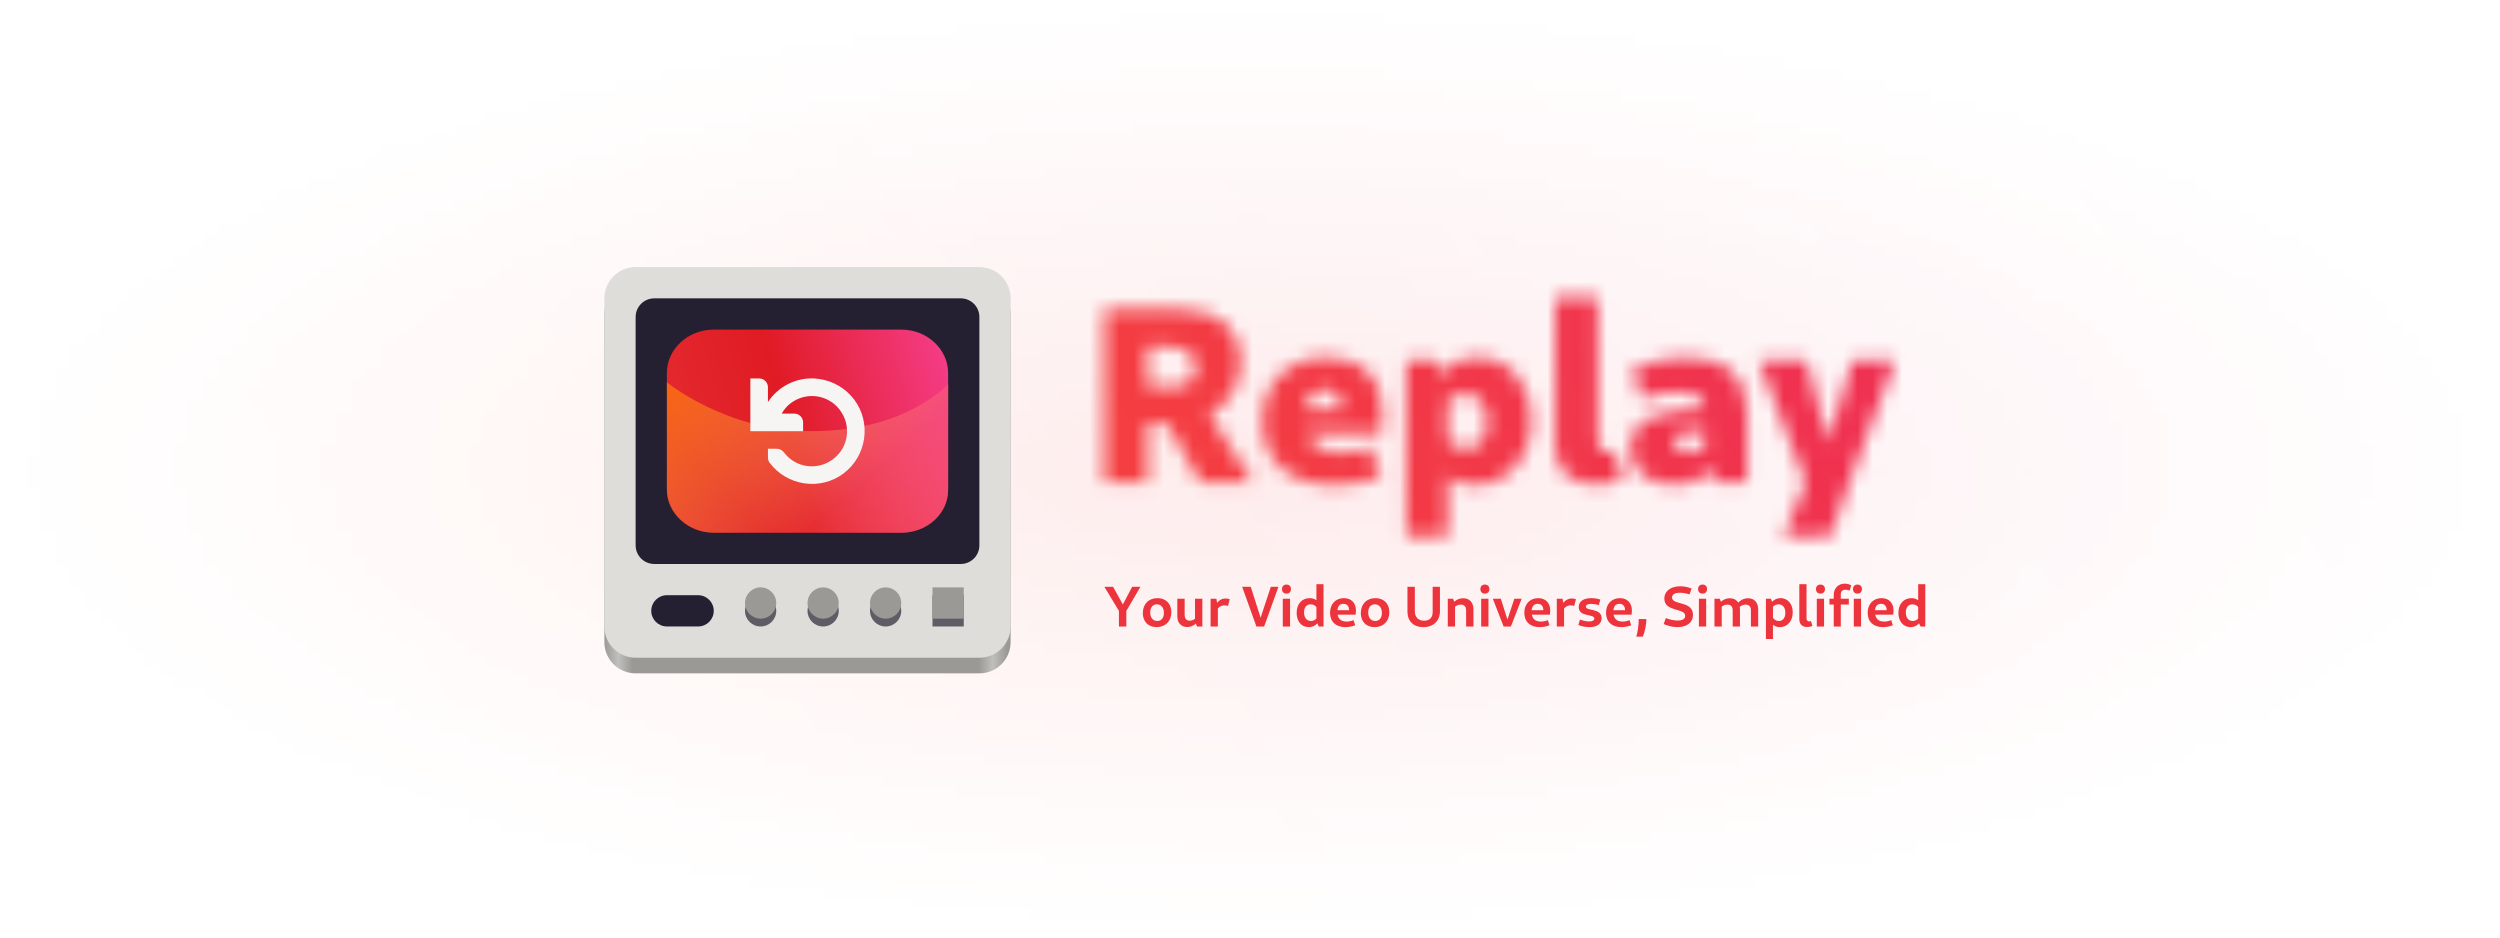 <?xml version="1.0" encoding="UTF-8" standalone="no"?>
<!-- Created with Inkscape (http://www.inkscape.org/) -->

<svg
   width="2560"
   height="960"
   viewBox="0 0 677.333 254"
   version="1.1"
   id="svg1"
   xml:space="preserve"
   xmlns:xlink="http://www.w3.org/1999/xlink"
   xmlns="http://www.w3.org/2000/svg"
   xmlns:svg="http://www.w3.org/2000/svg"><defs
     id="defs1"><linearGradient
       id="linearGradient140"><stop
         style="stop-color:#ffffff;stop-opacity:0.1;"
         offset="0"
         id="stop139" /><stop
         style="stop-color:#ffffff;stop-opacity:0;"
         offset="1"
         id="stop140" /></linearGradient><linearGradient
       id="linearGradient1"><stop
         style="stop-color:#ea2164;stop-opacity:1;"
         offset="0"
         id="stop1" /><stop
         style="stop-color:#fd5722;stop-opacity:1;"
         offset="1"
         id="stop2" /></linearGradient><linearGradient
       xlink:href="#linearGradient1"
       id="linearGradient2"
       x1="169.329"
       y1="0.002"
       x2="0.005"
       y2="84.667"
       gradientUnits="userSpaceOnUse" /><linearGradient
       id="a-2"
       gradientTransform="matrix(0.061,0,0,0.087,54.354,100.76)"
       gradientUnits="userSpaceOnUse"
       x1="88.596"
       x2="536.596"
       y1="-449.394"
       y2="-449.394"><stop
         offset="0"
         stop-color="#9a9996"
         id="stop1-6" /><stop
         offset="0.036"
         stop-color="#c0bfbc"
         id="stop2-1" /><stop
         offset="0.071"
         stop-color="#9a9996"
         id="stop3-8" /><stop
         offset="0.929"
         stop-color="#9a9996"
         id="stop4-7" /><stop
         offset="0.964"
         stop-color="#c0bfbc"
         id="stop5-9" /><stop
         offset="1"
         stop-color="#9a9996"
         id="stop6-2" /></linearGradient><linearGradient
       id="b"
       gradientTransform="matrix(0.265,0,0,0.246,56.621,-10.772)"
       gradientUnits="userSpaceOnUse"
       x1="28"
       x2="107.505"
       y1="244.786"
       y2="223.912"><stop
         offset="0"
         stop-color="#e42c30"
         id="stop7" /><stop
         offset="0.422"
         stop-color="#e01b24"
         id="stop8" /><stop
         offset="1"
         stop-color="#f63f8e"
         id="stop9" /></linearGradient><linearGradient
       id="c"
       gradientTransform="matrix(-0.265,0,0,0.242,90.487,-9.822)"
       gradientUnits="userSpaceOnUse"
       x1="28"
       x2="74.351"
       y1="213.26"
       y2="255.948"><stop
         offset="0"
         stop-color="#f54981"
         id="stop10" /><stop
         offset="1"
         stop-color="#f66151"
         stop-opacity="0.145"
         id="stop11" /></linearGradient><linearGradient
       id="d"
       gradientTransform="matrix(-0.265,0,0,0.242,90.487,-9.822)"
       gradientUnits="userSpaceOnUse"
       x1="102.793"
       x2="64"
       y1="214.181"
       y2="255.948"><stop
         offset="0"
         stop-color="#ff7800"
         stop-opacity="0.725"
         id="stop12" /><stop
         offset="1"
         stop-color="#f3a64a"
         stop-opacity="0.004"
         id="stop13" /></linearGradient><linearGradient
       xlink:href="#linearGradient1"
       id="linearGradient138"
       gradientUnits="userSpaceOnUse"
       x1="169.329"
       y1="0.002"
       x2="0.005"
       y2="84.667"
       gradientTransform="matrix(1,0,0,0.75,-25.048,-1e-6)" /><mask
       maskUnits="userSpaceOnUse"
       id="mask144"><path
         id="path145"
         style="fill:url(#radialGradient145);stroke-width:0.492"
         d="M 0,0 H 169.333 V 84.667 H 0 Z" /></mask><radialGradient
       xlink:href="#linearGradient140"
       id="radialGradient145"
       gradientUnits="userSpaceOnUse"
       gradientTransform="matrix(1,0,0,0.5,0,21.167)"
       cx="84.667"
       cy="42.333"
       fx="84.667"
       fy="42.333"
       r="84.667" /><mask
       maskUnits="userSpaceOnUse"
       id="mask1"><path
         style="-inkscape-font-specification:'Cantarell Ultra-Bold';fill:#ffffff;stroke-width:0.265"
         d="m 49.755,32.683 h 2.929 v -9.195 h 1.507 c 1.101,0 1.744,0.525 1.744,1.405 0,0.796 -0.474,1.287 -1.338,1.287 h -2.794 v 2.489 h 2.388 c 2.879,0 4.792,-1.71 4.792,-4.183 0,-2.269 -1.626,-3.556 -4.386,-3.556 h -4.843 z m 6.519,0 h 3.522 l -3.183,-5.029 h -3.2 z m 9.042,0.169 c 1.016,0 2.083,-0.186 3.133,-0.542 l -0.643,-1.981 c -0.694,0.237 -1.355,0.356 -2.032,0.356 -1.643,0 -2.405,-0.711 -2.405,-2.421 0,-1.253 0.44,-1.897 1.27,-1.897 0.762,0 1.202,0.491 1.202,1.372 h -2.828 v 1.609 h 5.469 c 0.068,-0.423 0.119,-0.847 0.119,-1.287 0,-2.421 -1.389,-3.844 -3.759,-3.844 -2.625,0 -4.369,1.727 -4.369,4.335 0,2.675 1.829,4.301 4.843,4.301 z m 9.533,0 c 2.184,0 3.827,-1.88 3.827,-4.42 0,-2.455 -1.541,-4.216 -3.675,-4.216 -1.422,0 -2.506,0.813 -3.048,2.167 l 0.779,1.135 c 0.271,-0.542 0.796,-0.864 1.422,-0.864 0.948,0 1.541,0.711 1.541,1.93 0,1.151 -0.542,1.829 -1.473,1.829 -0.61,0 -1.135,-0.305 -1.439,-0.813 l -0.66,1.592 c 0.559,1.05 1.507,1.659 2.726,1.659 z m -4.64,3.505 h 2.794 v -9.94 l -0.847,-2.032 h -1.947 z m 12.819,-3.539 c 0.627,0 1.287,-0.119 1.846,-0.322 l -0.576,-1.93 c -0.169,0.051 -0.356,0.068 -0.457,0.068 -0.44,0 -0.677,-0.271 -0.677,-0.796 v -9.669 h -2.879 v 10.025 c 0,1.676 0.999,2.625 2.743,2.625 z m 8.145,-0.135 h 2.117 v -4.606 c 0,-2.506 -1.389,-3.861 -4.098,-3.861 -1.287,0 -2.642,0.305 -3.691,0.813 l 0.677,1.981 c 0.864,-0.305 1.659,-0.457 2.388,-0.457 1.185,0 1.863,0.406 1.863,1.185 v 2.76 z m -2.845,0.169 c 1.676,0 2.828,-0.864 3.387,-2.625 l -0.897,-0.389 c -0.305,0.508 -0.864,0.83 -1.473,0.83 -0.593,0 -0.999,-0.305 -0.999,-0.745 0,-0.576 0.711,-0.796 2.608,-0.796 v -1.456 c -3.827,0 -5.554,0.83 -5.554,2.675 0,1.507 1.135,2.506 2.929,2.506 z m 7.417,3.505 h 3.183 l 1.287,-3.675 3.133,-8.297 h -2.913 l -2.015,6.807 0.711,0.017 -1.829,-6.824 h -3.234 l 3.183,8.297 z"
         id="path1"
         aria-label="Replay" /></mask><filter
       style="color-interpolation-filters:sRGB"
       id="filter25"
       x="-1.05"
       y="-1.05"
       width="3.101"
       height="3.104"><feFlood
         result="flood"
         in="SourceGraphic"
         flood-opacity="0.051"
         flood-color="rgb(0,0,0)"
         id="feFlood24" /><feGaussianBlur
         result="blur"
         in="SourceGraphic"
         stdDeviation="12"
         id="feGaussianBlur24" /><feOffset
         result="offset"
         in="blur"
         dx="0"
         dy="0.1"
         id="feOffset24" /><feComposite
         result="comp1"
         operator="in"
         in="flood"
         in2="offset"
         id="feComposite24" /><feComposite
         result="fbSourceGraphic"
         operator="over"
         in="SourceGraphic"
         in2="comp1"
         id="feComposite25" /><feColorMatrix
         result="fbSourceGraphicAlpha"
         in="fbSourceGraphic"
         values="0 0 0 -1 0 0 0 0 -1 0 0 0 0 -1 0 0 0 0 1 0"
         id="feColorMatrix28" /><feFlood
         id="feFlood28"
         result="flood"
         in="fbSourceGraphic"
         flood-opacity="0.051"
         flood-color="rgb(0,0,0)" /><feGaussianBlur
         id="feGaussianBlur28"
         result="blur"
         in="fbSourceGraphic"
         stdDeviation="0" /><feOffset
         id="feOffset28"
         result="offset"
         in="blur"
         dx="0"
         dy="-0.1" /><feComposite
         id="feComposite28"
         result="comp1"
         operator="in"
         in="flood"
         in2="offset" /><feComposite
         id="feComposite29"
         result="fbSourceGraphic"
         operator="over"
         in="fbSourceGraphic"
         in2="comp1" /><feColorMatrix
         result="fbSourceGraphicAlpha"
         in="fbSourceGraphic"
         values="0 0 0 -1 0 0 0 0 -1 0 0 0 0 -1 0 0 0 0 1 0"
         id="feColorMatrix33" /><feFlood
         id="feFlood33"
         result="flood"
         in="fbSourceGraphic"
         flood-opacity="0.102"
         flood-color="rgb(0,0,0)" /><feGaussianBlur
         id="feGaussianBlur33"
         result="blur"
         in="fbSourceGraphic"
         stdDeviation="0" /><feOffset
         id="feOffset33"
         result="offset"
         in="blur"
         dx="0.1"
         dy="0" /><feComposite
         id="feComposite33"
         result="comp1"
         operator="in"
         in="flood"
         in2="offset" /><feComposite
         id="feComposite34"
         result="fbSourceGraphic"
         operator="over"
         in="fbSourceGraphic"
         in2="comp1" /><feColorMatrix
         result="fbSourceGraphicAlpha"
         in="fbSourceGraphic"
         values="0 0 0 -1 0 0 0 0 -1 0 0 0 0 -1 0 0 0 0 1 0"
         id="feColorMatrix38" /><feFlood
         id="feFlood38"
         result="flood"
         in="fbSourceGraphic"
         flood-opacity="0.302"
         flood-color="rgb(0,0,0)" /><feGaussianBlur
         id="feGaussianBlur38"
         result="blur"
         in="fbSourceGraphic"
         stdDeviation="0" /><feOffset
         id="feOffset38"
         result="offset"
         in="blur"
         dx="0"
         dy="0.1" /><feComposite
         id="feComposite38"
         result="comp1"
         operator="in"
         in="flood"
         in2="offset" /><feComposite
         id="feComposite39"
         result="fbSourceGraphic"
         operator="over"
         in="fbSourceGraphic"
         in2="comp1" /><feColorMatrix
         result="fbSourceGraphicAlpha"
         in="fbSourceGraphic"
         values="0 0 0 -1 0 0 0 0 -1 0 0 0 0 -1 0 0 0 0 1 0"
         id="feColorMatrix39" /><feFlood
         id="feFlood39"
         result="flood"
         in="fbSourceGraphic"
         flood-opacity="0.102"
         flood-color="rgb(0,0,0)" /><feGaussianBlur
         id="feGaussianBlur39"
         result="blur"
         in="fbSourceGraphic"
         stdDeviation="0" /><feOffset
         id="feOffset39"
         result="offset"
         in="blur"
         dx="-0.1"
         dy="0" /><feComposite
         id="feComposite40"
         result="comp1"
         operator="in"
         in="flood"
         in2="offset" /><feComposite
         id="feComposite41"
         result="comp2"
         operator="over"
         in="fbSourceGraphic"
         in2="comp1" /></filter></defs><g
     id="layer1"><path
       id="rect1"
       style="fill:url(#linearGradient2);stroke-width:0.492"
       d="M 0,0 H 169.333 V 84.667 H 0 Z"
       mask="url(#mask144)"
       transform="matrix(4,0,0,3,0,1.1875e-6)" /><g
       id="g145"
       transform="matrix(4,0,0,4,100.191,1.1875e-6)"><g
         id="g2"
         transform="translate(-43.907,-16.14)"
         style="filter:url(#filter25)"><path
           d="m 61.912,35.19 h 23.283 c 1.169,0 2.117,0.948 2.117,2.117 v 22.225 c 0,1.169 -0.948,2.117 -2.117,2.117 H 61.912 c -1.169,0 -2.117,-0.948 -2.117,-2.117 v -22.225 c 0,-1.169 0.948,-2.117 2.117,-2.117 z m 0,0"
           fill="url(#a)"
           id="path13"
           style="fill:url(#a-2);stroke-width:0.265" /><path
           d="m 61.912,34.131 h 23.283 c 1.169,0 2.117,0.948 2.117,2.117 v 22.225 c 0,1.169 -0.948,2.117 -2.117,2.117 H 61.912 c -1.169,0 -2.117,-0.948 -2.117,-2.117 V 36.248 c 0,-1.169 0.948,-2.117 2.117,-2.117 z m 0,0"
           fill="#deddda"
           id="path14"
           style="stroke-width:0.265" /><path
           d="m 63.177,36.248 h 20.755 c 0.699,0 1.264,0.565 1.264,1.264 v 15.464 c 0,0.699 -0.565,1.264 -1.264,1.264 H 63.177 c -0.699,0 -1.264,-0.565 -1.264,-1.264 V 37.512 c 0,-0.699 0.565,-1.264 1.264,-1.264 z m 0,0"
           fill="#241f31"
           id="path15"
           style="stroke-width:0.265" /><path
           d="m 82.021,56.356 h 2.117 v 2.117 h -2.117 z m 0,0"
           fill="#5e5c64"
           id="path16"
           style="stroke-width:0.265" /><path
           d="m 82.021,55.827 h 2.117 v 2.117 h -2.117 z m 0,0"
           fill="#9a9996"
           id="path17"
           style="stroke-width:0.265" /><path
           d="m 79.904,57.415 c 0,0.585 -0.473,1.058 -1.058,1.058 -0.585,0 -1.058,-0.473 -1.058,-1.058 0,-0.585 0.473,-1.058 1.058,-1.058 0.585,0 1.058,0.473 1.058,1.058 z m 0,0"
           fill="#5e5c64"
           id="path18"
           style="stroke-width:0.265" /><path
           d="m 79.904,56.885 c 0,0.585 -0.473,1.058 -1.058,1.058 -0.585,0 -1.058,-0.473 -1.058,-1.058 0,-0.585 0.473,-1.058 1.058,-1.058 0.585,0 1.058,0.473 1.058,1.058 z m 0,0"
           fill="#9a9996"
           id="path19"
           style="stroke-width:0.265" /><path
           d="m 75.671,57.415 c 0,0.585 -0.473,1.058 -1.058,1.058 -0.585,0 -1.058,-0.473 -1.058,-1.058 0,-0.585 0.473,-1.058 1.058,-1.058 0.585,0 1.058,0.473 1.058,1.058 z m 0,0"
           fill="#5e5c64"
           id="path20"
           style="stroke-width:0.265" /><path
           d="m 75.671,56.885 c 0,0.585 -0.473,1.058 -1.058,1.058 -0.585,0 -1.058,-0.473 -1.058,-1.058 0,-0.585 0.473,-1.058 1.058,-1.058 0.585,0 1.058,0.473 1.058,1.058 z m 0,0"
           fill="#9a9996"
           id="path21"
           style="stroke-width:0.265" /><path
           d="m 71.437,57.415 c 0,0.585 -0.473,1.058 -1.058,1.058 -0.585,0 -1.058,-0.473 -1.058,-1.058 0,-0.585 0.473,-1.058 1.058,-1.058 0.585,0 1.058,0.473 1.058,1.058 z m 0,0"
           fill="#5e5c64"
           id="path22"
           style="stroke-width:0.265" /><path
           d="m 71.437,56.885 c 0,0.585 -0.473,1.058 -1.058,1.058 -0.585,0 -1.058,-0.473 -1.058,-1.058 0,-0.585 0.473,-1.058 1.058,-1.058 0.585,0 1.058,0.473 1.058,1.058 z m 0,0"
           fill="#9a9996"
           id="path23"
           style="stroke-width:0.265" /><path
           d="m 64.029,56.356 h 2.117 c 0.585,0 1.058,0.473 1.058,1.058 0,0.585 -0.473,1.058 -1.058,1.058 h -2.117 c -0.585,0 -1.058,-0.473 -1.058,-1.058 0,-0.585 0.473,-1.058 1.058,-1.058 z m 0,0"
           fill="#241f31"
           id="path24"
           style="stroke-width:0.265" /><path
           d="m 67.204,38.365 h 12.7 c 1.753,0 3.175,1.32 3.175,2.949 v 7.861 c 0,1.629 -1.422,2.949 -3.175,2.949 h -12.7 c -1.753,0 -3.175,-1.32 -3.175,-2.949 v -7.861 c 0,-1.629 1.422,-2.949 3.175,-2.949 z m 0,0"
           fill="url(#b)"
           id="path25"
           style="fill:url(#b);stroke-width:0.265" /><path
           d="m 73.554,45.244 c -5.573,-0.063 -9.525,-3.306 -9.525,-3.306 l 0.061,2.128 -0.061,5.302 c -0.008,0.702 0.297,1.243 0.748,1.713 0.584,0.606 1.436,1.043 2.427,1.043 h 12.7 c 1.759,0 3.175,-1.272 3.175,-2.881 v -7.182 c 0,0 -0.398,0.448 -1.287,1.038 -1.401,0.933 -3.936,2.195 -8.238,2.147 z m 0,0"
           fill="url(#c)"
           id="path26"
           style="fill:url(#c);stroke-width:0.265" /><path
           d="m 73.554,45.244 c -5.573,-0.063 -9.525,-3.306 -9.525,-3.306 v 7.212 c 0,1.608 1.417,2.973 3.175,2.973 h 12.7 c 1.242,0 2.314,-0.572 2.836,-1.475 0.217,-0.375 0.339,-0.808 0.339,-1.281 v -7.308 c 0,0 -0.398,0.448 -1.286,1.038 -1.401,0.933 -3.937,2.195 -8.239,2.147 z m 0,0"
           fill="url(#d)"
           id="path27"
           style="fill:url(#d);stroke-width:0.265" /><path
           d="m 74.019,41.674 c 0.112,0.007 0.224,0.02 0.335,0.037 0.941,0.134 1.79,0.636 2.363,1.395 1.179,1.573 0.847,3.825 -0.725,5.004 -1.573,1.179 -3.825,0.846 -5.004,-0.726 -0.073,-0.101 -0.114,-0.227 -0.113,-0.353 v -0.595 h 0.595 c 0.19,10e-4 0.37,0.09 0.485,0.242 0.793,1.057 2.272,1.259 3.329,0.465 1.058,-0.793 1.259,-2.272 0.466,-3.33 -0.795,-1.057 -2.274,-1.258 -3.332,-0.465 -0.255,0.192 -0.458,0.436 -0.613,0.707 h 0.856 c 0.329,0 0.595,0.267 0.595,0.595 v 0.595 h -3.572 v -3.572 h 0.595 c 0.329,0 0.595,0.267 0.595,0.595 v 1.005 c 0.69,-1.052 1.886,-1.661 3.144,-1.6 z m 0,0"
           fill="#f6f5f4"
           id="path28"
           style="stroke-width:0.265" /></g><path
         id="rect1-2"
         style="fill:url(#linearGradient138);stroke-width:0.426"
         d="M -25.048,-1e-6 H 144.286 V 63.5 H -25.048 Z"
         mask="url(#mask1)" /></g><path
       style="-inkscape-font-specification:'Cantarell Bold';fill:#ed333b;stroke-width:1.058"
       d="m 303.155,169.755 h 2.002 v -4.222 l 3.818,-6.55 h -2.235 l -2.639,5.014 h 0.248 l -2.778,-5.014 h -2.359 l 3.943,6.519 z m 10.214,0.155 c 2.375,0 3.989,-1.614 3.989,-4.036 0,-2.313 -1.475,-3.818 -3.756,-3.818 -2.39,0 -3.974,1.614 -3.974,4.051 0,2.297 1.459,3.803 3.741,3.803 z m 0.171,-1.661 c -1.164,0 -1.909,-0.9 -1.909,-2.313 0,-1.35 0.683,-2.204 1.801,-2.204 1.164,0 1.909,0.916 1.909,2.328 0,1.35 -0.683,2.189 -1.801,2.189 z m 8.087,1.63 c 1.04,0 2.033,-0.466 2.716,-1.319 l -0.295,-1.211 c -0.45,0.512 -1.071,0.823 -1.707,0.823 -1.071,0 -1.381,-0.823 -1.381,-1.568 v -4.393 h -1.987 v 4.812 c 0,1.754 1.087,2.856 2.654,2.856 z m 2.701,-0.124 h 1.428 v -7.544 h -1.987 v 6.224 z m 3.663,0 h 1.971 v -5.169 l -0.404,-2.375 h -1.568 z m 1.599,-4.284 c 0.419,-0.916 1.242,-1.459 2.158,-1.459 0.326,0 0.683,0.062 0.962,0.155 l 0.466,-1.816 c -0.326,-0.124 -0.714,-0.202 -1.118,-0.202 -0.993,0 -1.909,0.528 -2.468,1.428 z m 10.819,4.284 h 2.08 l 3.881,-10.772 h -2.064 l -3.244,9.826 h 0.931 l -3.12,-9.826 h -2.328 z m 7.14,0 h 1.971 v -7.544 h -1.971 z m 0.993,-8.925 c 0.745,0 1.226,-0.481 1.226,-1.226 0,-0.745 -0.481,-1.226 -1.226,-1.226 -0.73,0 -1.211,0.481 -1.211,1.226 0,0.745 0.481,1.226 1.211,1.226 z m 6.038,9.08 c 1.18,0 2.111,-0.574 2.685,-1.552 l -0.45,-1.024 c -0.341,0.574 -0.916,0.916 -1.63,0.916 -1.149,0 -1.878,-0.9 -1.878,-2.328 0,-1.335 0.667,-2.189 1.801,-2.189 0.745,0 1.35,0.357 1.707,0.962 l 0.559,-1.195 c -0.512,-0.931 -1.397,-1.444 -2.546,-1.444 -2.111,0 -3.524,1.599 -3.524,3.989 0,2.328 1.335,3.865 3.275,3.865 z m 2.732,-0.155 h 1.273 v -11.471 h -1.925 v 10.105 z m 7.187,0.155 c 0.9,0 1.847,-0.171 2.67,-0.512 l -0.435,-1.381 c -0.605,0.248 -1.273,0.388 -1.909,0.388 -1.63,0 -2.499,-0.9 -2.499,-2.654 0,-1.413 0.59,-2.158 1.645,-2.158 0.978,0 1.537,0.621 1.537,1.738 h -3.446 v 1.211 h 5.231 c 0.047,-0.31 0.078,-0.776 0.078,-1.133 0,-2.049 -1.257,-3.353 -3.26,-3.353 -2.251,0 -3.756,1.614 -3.756,3.958 0,2.421 1.568,3.896 4.144,3.896 z m 7.932,0 c 2.375,0 3.989,-1.614 3.989,-4.036 0,-2.313 -1.475,-3.818 -3.756,-3.818 -2.39,0 -3.974,1.614 -3.974,4.051 0,2.297 1.459,3.803 3.741,3.803 z m 0.171,-1.661 c -1.164,0 -1.909,-0.9 -1.909,-2.313 0,-1.35 0.683,-2.204 1.801,-2.204 1.164,0 1.909,0.916 1.909,2.328 0,1.35 -0.683,2.189 -1.801,2.189 z m 13.023,1.661 c 2.716,0 4.501,-1.692 4.501,-4.284 v -6.644 h -1.971 v 6.876 c 0,1.459 -0.854,2.313 -2.297,2.313 -1.599,0 -2.53,-0.962 -2.53,-2.608 v -6.581 h -2.002 v 6.737 c 0,2.577 1.645,4.191 4.3,4.191 z m 11.595,-0.155 h 1.987 v -4.641 c 0,-1.878 -1.056,-3.027 -2.763,-3.027 -1.087,0 -2.095,0.481 -2.794,1.335 l 0.295,1.211 c 0.497,-0.528 1.118,-0.823 1.816,-0.823 0.962,0 1.459,0.543 1.459,1.568 z m -4.967,0 h 1.971 v -6.209 l -0.559,-1.335 h -1.413 z m 9.049,0 h 1.971 v -7.544 h -1.971 z m 0.993,-8.925 c 0.745,0 1.226,-0.481 1.226,-1.226 0,-0.745 -0.481,-1.226 -1.226,-1.226 -0.73,0 -1.211,0.481 -1.211,1.226 0,0.745 0.481,1.226 1.211,1.226 z m 5.091,8.925 h 1.956 l 2.934,-7.544 h -1.987 l -2.142,6.442 h 0.512 l -2.033,-6.442 h -2.173 z m 9.748,0.155 c 0.9,0 1.847,-0.171 2.67,-0.512 l -0.435,-1.381 c -0.605,0.248 -1.273,0.388 -1.909,0.388 -1.63,0 -2.499,-0.9 -2.499,-2.654 0,-1.413 0.59,-2.158 1.645,-2.158 0.978,0 1.537,0.621 1.537,1.738 h -3.446 v 1.211 h 5.231 c 0.047,-0.31 0.078,-0.776 0.078,-1.133 0,-2.049 -1.257,-3.353 -3.26,-3.353 -2.251,0 -3.756,1.614 -3.756,3.958 0,2.421 1.568,3.896 4.144,3.896 z m 4.657,-0.155 h 1.971 v -5.169 l -0.404,-2.375 h -1.568 z m 1.599,-4.284 c 0.419,-0.916 1.242,-1.459 2.158,-1.459 0.326,0 0.683,0.062 0.962,0.155 l 0.466,-1.816 c -0.326,-0.124 -0.714,-0.202 -1.118,-0.202 -0.993,0 -1.909,0.528 -2.468,1.428 z m 7.233,4.439 c 2.08,0 3.306,-0.9 3.306,-2.421 0,-2.825 -4.269,-1.863 -4.269,-3.135 0,-0.466 0.528,-0.745 1.459,-0.745 0.621,0 1.366,0.124 2.064,0.326 l 0.404,-1.49 c -0.699,-0.248 -1.583,-0.388 -2.437,-0.388 -2.158,0 -3.415,0.885 -3.415,2.421 0,2.81 4.222,1.738 4.222,3.12 0,0.481 -0.512,0.776 -1.366,0.776 -0.73,0 -1.723,-0.202 -2.515,-0.512 l -0.45,1.475 c 0.869,0.357 1.971,0.574 2.996,0.574 z m 8.646,0 c 0.9,0 1.847,-0.171 2.67,-0.512 l -0.435,-1.381 c -0.605,0.248 -1.273,0.388 -1.909,0.388 -1.63,0 -2.499,-0.9 -2.499,-2.654 0,-1.413 0.59,-2.158 1.645,-2.158 0.978,0 1.537,0.621 1.537,1.738 h -3.446 v 1.211 h 5.231 c 0.047,-0.31 0.078,-0.776 0.078,-1.133 0,-2.049 -1.257,-3.353 -3.26,-3.353 -2.251,0 -3.756,1.614 -3.756,3.958 0,2.421 1.568,3.896 4.144,3.896 z m 4.067,2.592 h 1.754 c 0.605,-1.428 0.962,-3.26 0.962,-4.781 h -2.064 c 0,1.599 -0.264,3.446 -0.652,4.781 z m 11.129,-2.592 c 2.639,0 4.222,-1.288 4.222,-3.322 0,-3.881 -5.681,-2.53 -5.681,-4.703 0,-0.838 0.761,-1.288 2.095,-1.288 0.9,0 1.878,0.171 2.639,0.466 l 0.574,-1.599 c -0.9,-0.404 -2.033,-0.621 -3.089,-0.621 -2.577,0 -4.3,1.319 -4.3,3.337 0,3.679 5.65,2.484 5.65,4.672 0,0.776 -0.683,1.273 -2.018,1.273 -0.978,0 -2.173,-0.233 -3.229,-0.667 l -0.574,1.614 c 1.149,0.512 2.468,0.838 3.71,0.838 z m 5.821,-0.155 h 1.971 v -7.544 h -1.971 z m 0.993,-8.925 c 0.745,0 1.226,-0.481 1.226,-1.226 0,-0.745 -0.481,-1.226 -1.226,-1.226 -0.73,0 -1.211,0.481 -1.211,1.226 0,0.745 0.481,1.226 1.211,1.226 z m 13.101,8.925 h 1.971 v -4.641 c 0,-1.878 -1.04,-3.027 -2.732,-3.027 -1.087,0 -2.08,0.481 -2.778,1.335 l 0.295,1.211 c 0.497,-0.528 1.102,-0.823 1.801,-0.823 0.947,0 1.444,0.543 1.444,1.568 z m -9.872,0 h 1.971 v -6.209 l -0.559,-1.335 h -1.413 z m 4.936,0 h 1.971 v -4.641 c 0,-1.878 -1.04,-3.027 -2.732,-3.027 -1.087,0 -2.08,0.481 -2.778,1.335 l 0.295,1.211 c 0.497,-0.528 1.102,-0.823 1.801,-0.823 0.947,0 1.444,0.543 1.444,1.568 z m 12.775,0.155 c 2.049,0 3.492,-1.661 3.492,-4.036 0,-2.251 -1.35,-3.818 -3.291,-3.818 -1.18,0 -2.189,0.621 -2.747,1.645 l 0.497,0.916 c 0.388,-0.559 1.024,-0.885 1.707,-0.885 1.118,0 1.832,0.885 1.832,2.282 0,1.366 -0.652,2.235 -1.738,2.235 -0.838,0 -1.537,-0.512 -1.816,-1.288 l -0.559,1.164 c 0.435,1.133 1.397,1.785 2.623,1.785 z m -3.772,3.213 h 1.909 v -9.531 l -0.574,-1.381 h -1.335 z m 11.16,-3.244 c 0.481,0 1.04,-0.109 1.444,-0.279 l -0.404,-1.335 c -0.171,0.062 -0.341,0.093 -0.481,0.093 -0.466,0 -0.714,-0.295 -0.714,-0.823 v -9.251 h -1.956 v 9.5 c 0,1.304 0.792,2.095 2.111,2.095 z m 2.623,-0.124 h 1.971 v -7.544 h -1.971 z m 0.993,-8.925 c 0.745,0 1.226,-0.481 1.226,-1.226 0,-0.745 -0.481,-1.226 -1.226,-1.226 -0.73,0 -1.211,0.481 -1.211,1.226 0,0.745 0.481,1.226 1.211,1.226 z m 3.601,8.925 h 1.909 v -8.723 c 0,-0.807 0.45,-1.257 1.257,-1.257 0.388,0 0.869,0.093 1.164,0.233 l 0.404,-1.428 c -0.481,-0.264 -1.087,-0.45 -1.723,-0.45 -1.801,0 -3.011,1.226 -3.011,3.073 z m -1.164,-5.961 h 5.247 v -1.583 h -5.247 z m 6.597,5.961 h 1.971 v -7.544 h -1.971 z m 0.993,-8.925 c 0.745,0 1.211,-0.481 1.211,-1.226 0,-0.745 -0.466,-1.226 -1.211,-1.226 -0.745,0 -1.211,0.481 -1.211,1.226 0,0.745 0.466,1.226 1.211,1.226 z m 6.907,9.08 c 0.9,0 1.847,-0.171 2.67,-0.512 l -0.435,-1.381 c -0.605,0.248 -1.273,0.388 -1.909,0.388 -1.63,0 -2.499,-0.9 -2.499,-2.654 0,-1.413 0.59,-2.158 1.645,-2.158 0.978,0 1.537,0.621 1.537,1.738 h -3.446 v 1.211 h 5.231 c 0.047,-0.31 0.078,-0.776 0.078,-1.133 0,-2.049 -1.257,-3.353 -3.26,-3.353 -2.251,0 -3.756,1.614 -3.756,3.958 0,2.421 1.568,3.896 4.144,3.896 z m 7.466,0 c 1.18,0 2.111,-0.574 2.685,-1.552 l -0.45,-1.024 c -0.341,0.574 -0.916,0.916 -1.63,0.916 -1.149,0 -1.878,-0.9 -1.878,-2.328 0,-1.335 0.667,-2.189 1.801,-2.189 0.745,0 1.35,0.357 1.707,0.962 l 0.559,-1.195 c -0.512,-0.931 -1.397,-1.444 -2.546,-1.444 -2.111,0 -3.524,1.599 -3.524,3.989 0,2.328 1.335,3.865 3.275,3.865 z m 2.732,-0.155 h 1.273 v -11.471 h -1.925 v 10.105 z"
       id="text141"
       aria-label="Your Video Universe, Simplified" /></g></svg>
